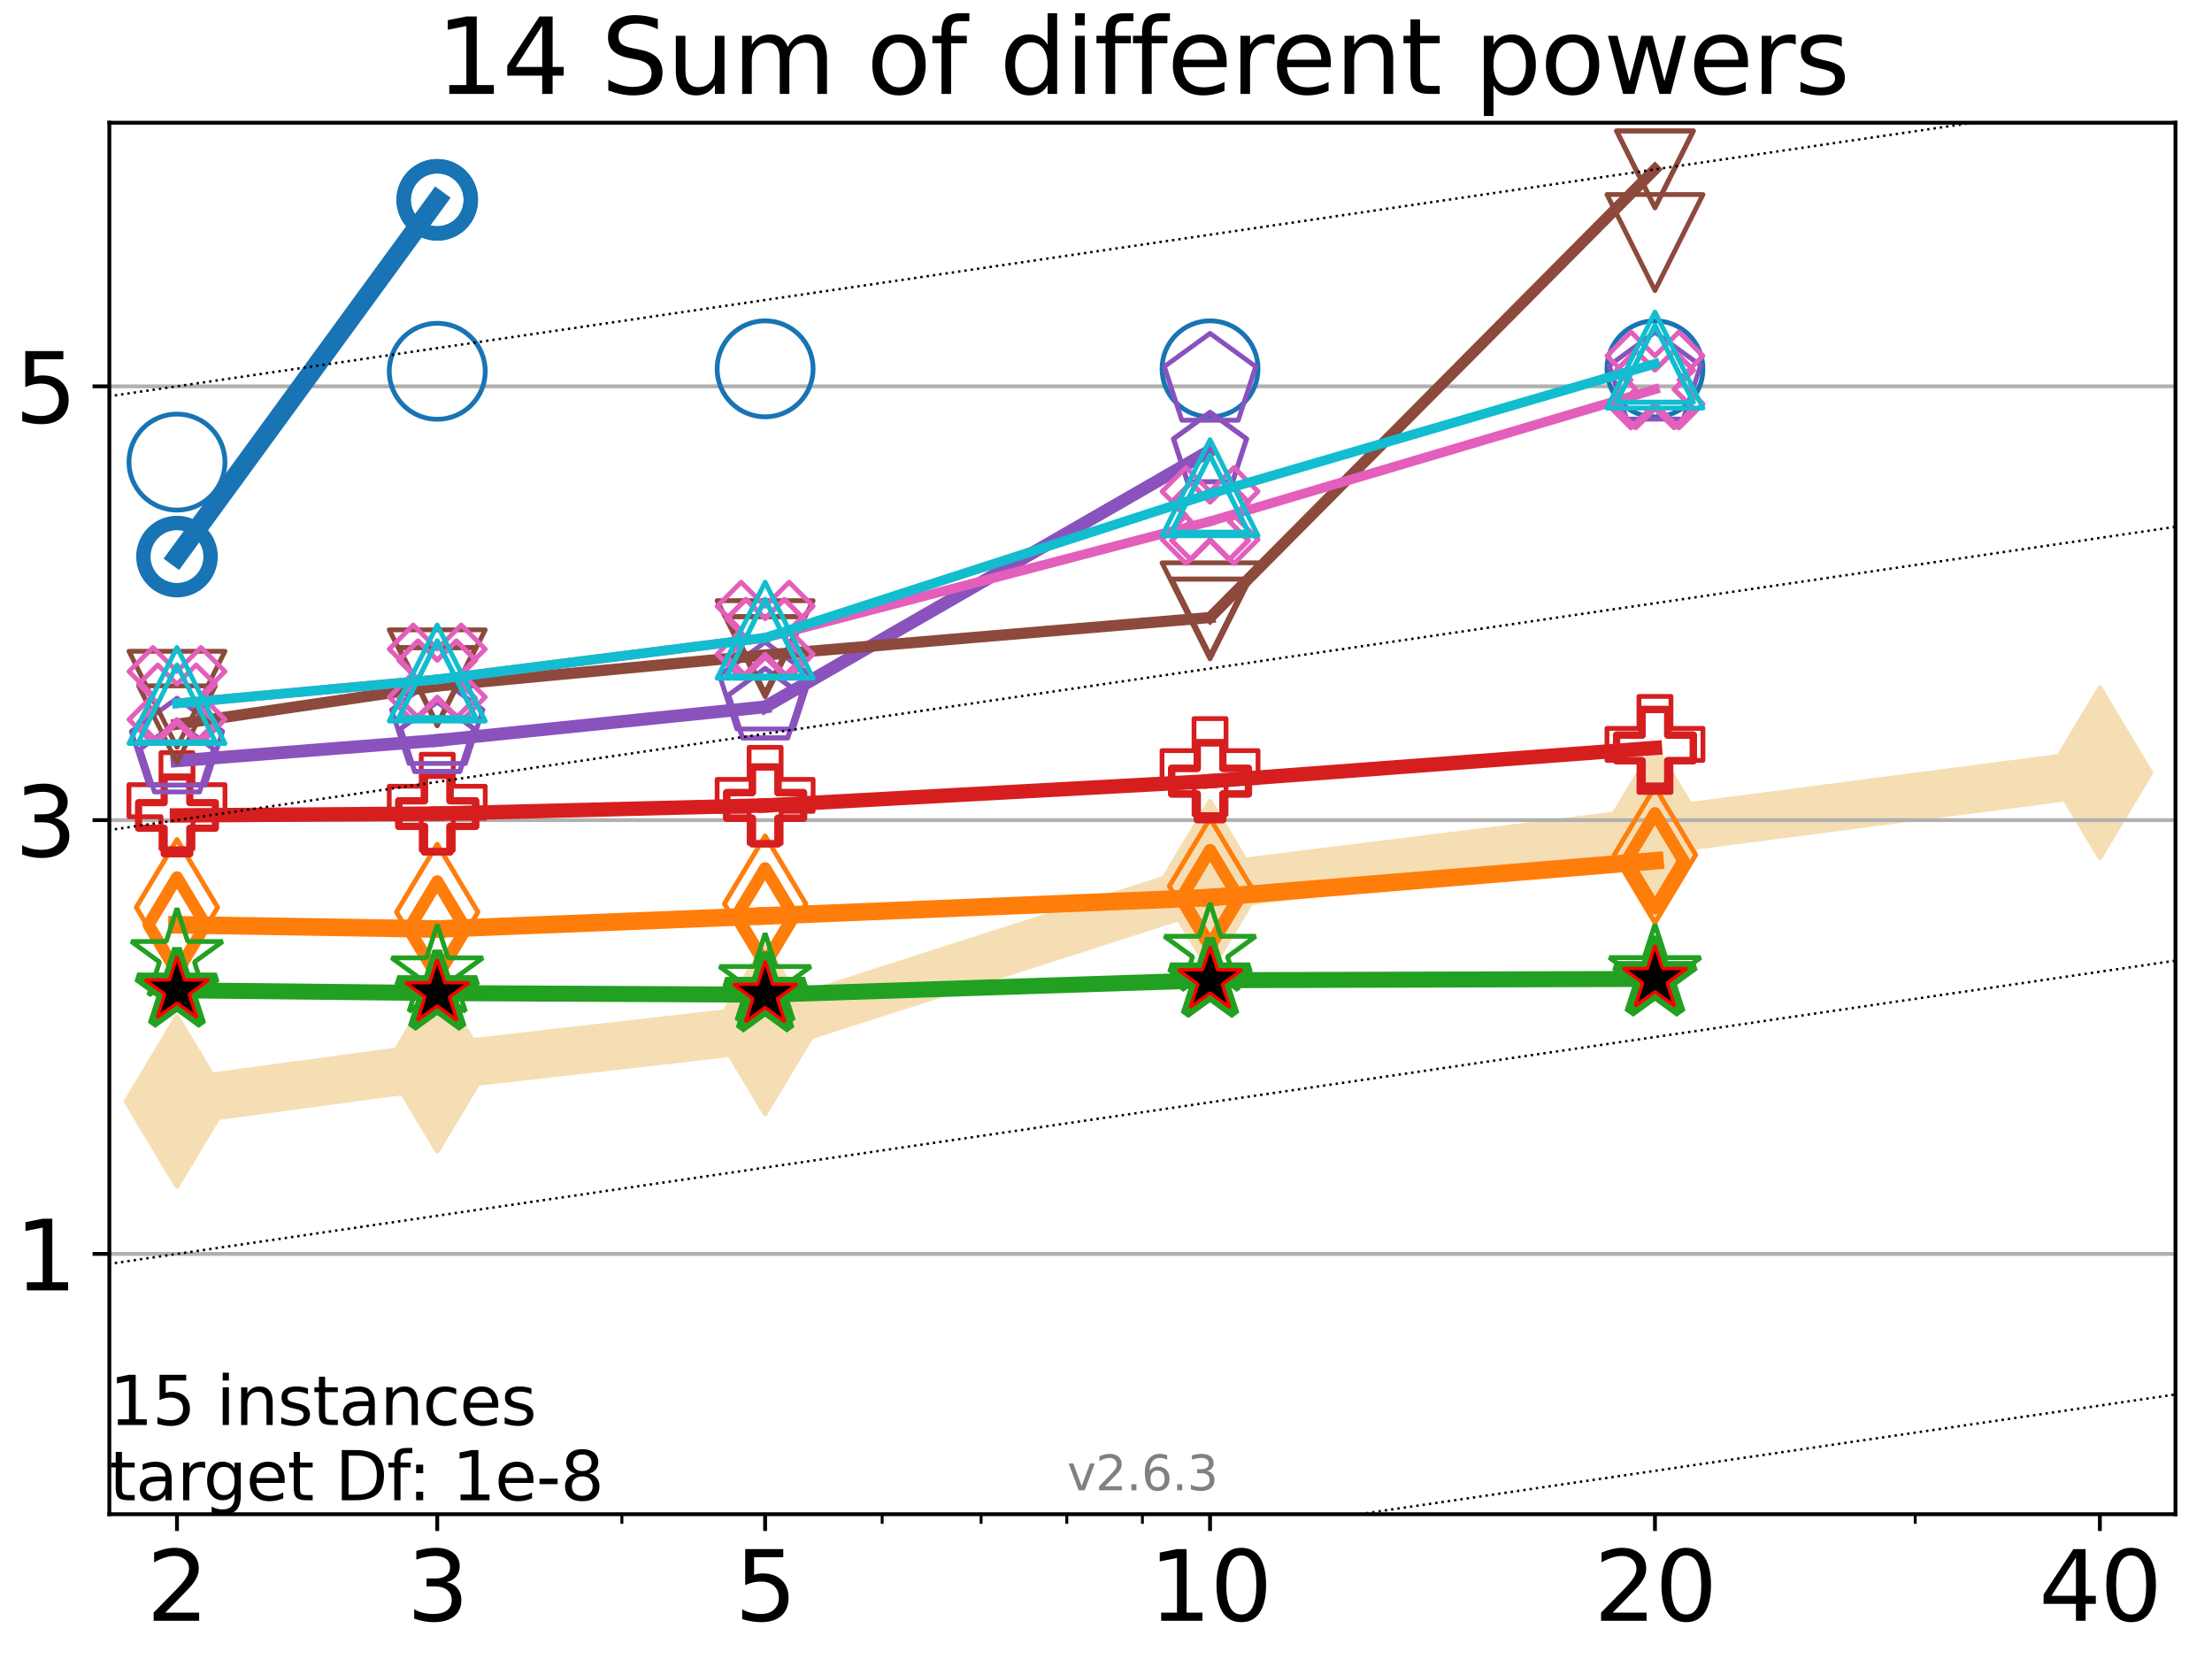 <?xml version="1.0" encoding="utf-8" standalone="no"?>
<!DOCTYPE svg PUBLIC "-//W3C//DTD SVG 1.1//EN"
  "http://www.w3.org/Graphics/SVG/1.1/DTD/svg11.dtd">
<svg xmlns:xlink="http://www.w3.org/1999/xlink" width="460.8pt" height="345.6pt" viewBox="0 0 460.8 345.6" xmlns="http://www.w3.org/2000/svg" version="1.1">
 <defs>
  <style type="text/css">*{stroke-linejoin: round; stroke-linecap: butt}</style>
 </defs>
 <g id="figure_1">
  <g id="patch_1">
   <path d="M 0 345.6 
L 460.8 345.6 
L 460.8 0 
L 0 0 
z
" style="fill: #ffffff"/>
  </g>
  <g id="axes_1">
   <g id="patch_2">
    <path d="M 22.78 315.44 
L 453.192 315.44 
L 453.192 25.56 
L 22.78 25.56 
z
" style="fill: #ffffff"/>
   </g>
   <g id="line2d_1">
    <path d="M 36.868 229.439 
L 91.085 222.118 
L 159.39 214.341 
L 252.074 184.583 
L 344.758 173.056 
L 437.443 160.981 
" clip-path="url(#paa70f28b47)" style="fill: none; stroke: #f5deb3; stroke-width: 10; stroke-linecap: square"/>
    <defs>
     <path id="mf6971212cd" d="M -0 17.678 
L 10.607 0 
L 0 -17.678 
L -10.607 -0 
z
" style="stroke: #f5deb3; stroke-linejoin: miter"/>
    </defs>
    <g clip-path="url(#paa70f28b47)">
     <use xlink:href="#mf6971212cd" x="36.868" y="229.439" style="fill: #f5deb3; stroke: #f5deb3; stroke-linejoin: miter"/>
     <use xlink:href="#mf6971212cd" x="91.085" y="222.118" style="fill: #f5deb3; stroke: #f5deb3; stroke-linejoin: miter"/>
     <use xlink:href="#mf6971212cd" x="159.39" y="214.341" style="fill: #f5deb3; stroke: #f5deb3; stroke-linejoin: miter"/>
     <use xlink:href="#mf6971212cd" x="252.074" y="184.583" style="fill: #f5deb3; stroke: #f5deb3; stroke-linejoin: miter"/>
     <use xlink:href="#mf6971212cd" x="344.758" y="173.056" style="fill: #f5deb3; stroke: #f5deb3; stroke-linejoin: miter"/>
     <use xlink:href="#mf6971212cd" x="437.443" y="160.981" style="fill: #f5deb3; stroke: #f5deb3; stroke-linejoin: miter"/>
    </g>
   </g>
   <g id="matplotlib.axis_1">
    <g id="xtick_1">
     <g id="line2d_2">
      <defs>
       <path id="mcc26cee945" d="M 0 0 
L 0 3.5 
" style="stroke: #000000; stroke-width: 0.8"/>
      </defs>
      <g>
       <use xlink:href="#mcc26cee945" x="36.868" y="315.44" style="stroke: #000000; stroke-width: 0.8"/>
      </g>
     </g>
     <g id="text_1">
      <!-- 2 -->
      <g transform="translate(30.506 337.637)scale(0.2 -0.2)">
       <defs>
        <path id="DejaVuSans-32" d="M 1228 531 
L 3431 531 
L 3431 0 
L 469 0 
L 469 531 
Q 828 903 1448 1529 
Q 2069 2156 2228 2338 
Q 2531 2678 2651 2914 
Q 2772 3150 2772 3378 
Q 2772 3750 2511 3984 
Q 2250 4219 1831 4219 
Q 1534 4219 1204 4116 
Q 875 4013 500 3803 
L 500 4441 
Q 881 4594 1212 4672 
Q 1544 4750 1819 4750 
Q 2544 4750 2975 4387 
Q 3406 4025 3406 3419 
Q 3406 3131 3298 2873 
Q 3191 2616 2906 2266 
Q 2828 2175 2409 1742 
Q 1991 1309 1228 531 
z
" transform="scale(0.016)"/>
       </defs>
       <use xlink:href="#DejaVuSans-32"/>
      </g>
     </g>
    </g>
    <g id="xtick_2">
     <g id="line2d_3">
      <g>
       <use xlink:href="#mcc26cee945" x="91.085" y="315.44" style="stroke: #000000; stroke-width: 0.8"/>
      </g>
     </g>
     <g id="text_2">
      <!-- 3 -->
      <g transform="translate(84.723 337.637)scale(0.2 -0.2)">
       <defs>
        <path id="DejaVuSans-33" d="M 2597 2516 
Q 3050 2419 3304 2112 
Q 3559 1806 3559 1356 
Q 3559 666 3084 287 
Q 2609 -91 1734 -91 
Q 1441 -91 1130 -33 
Q 819 25 488 141 
L 488 750 
Q 750 597 1062 519 
Q 1375 441 1716 441 
Q 2309 441 2620 675 
Q 2931 909 2931 1356 
Q 2931 1769 2642 2001 
Q 2353 2234 1838 2234 
L 1294 2234 
L 1294 2753 
L 1863 2753 
Q 2328 2753 2575 2939 
Q 2822 3125 2822 3475 
Q 2822 3834 2567 4026 
Q 2313 4219 1838 4219 
Q 1578 4219 1281 4162 
Q 984 4106 628 3988 
L 628 4550 
Q 988 4650 1302 4700 
Q 1616 4750 1894 4750 
Q 2613 4750 3031 4423 
Q 3450 4097 3450 3541 
Q 3450 3153 3228 2886 
Q 3006 2619 2597 2516 
z
" transform="scale(0.016)"/>
       </defs>
       <use xlink:href="#DejaVuSans-33"/>
      </g>
     </g>
    </g>
    <g id="xtick_3">
     <g id="line2d_4">
      <g>
       <use xlink:href="#mcc26cee945" x="159.39" y="315.44" style="stroke: #000000; stroke-width: 0.8"/>
      </g>
     </g>
     <g id="text_3">
      <!-- 5 -->
      <g transform="translate(153.028 337.637)scale(0.2 -0.2)">
       <defs>
        <path id="DejaVuSans-35" d="M 691 4666 
L 3169 4666 
L 3169 4134 
L 1269 4134 
L 1269 2991 
Q 1406 3038 1543 3061 
Q 1681 3084 1819 3084 
Q 2600 3084 3056 2656 
Q 3513 2228 3513 1497 
Q 3513 744 3044 326 
Q 2575 -91 1722 -91 
Q 1428 -91 1123 -41 
Q 819 9 494 109 
L 494 744 
Q 775 591 1075 516 
Q 1375 441 1709 441 
Q 2250 441 2565 725 
Q 2881 1009 2881 1497 
Q 2881 1984 2565 2268 
Q 2250 2553 1709 2553 
Q 1456 2553 1204 2497 
Q 953 2441 691 2322 
L 691 4666 
z
" transform="scale(0.016)"/>
       </defs>
       <use xlink:href="#DejaVuSans-35"/>
      </g>
     </g>
    </g>
    <g id="xtick_4">
     <g id="line2d_5">
      <g>
       <use xlink:href="#mcc26cee945" x="252.074" y="315.44" style="stroke: #000000; stroke-width: 0.8"/>
      </g>
     </g>
     <g id="text_4">
      <!-- 10 -->
      <g transform="translate(239.349 337.637)scale(0.2 -0.2)">
       <defs>
        <path id="DejaVuSans-31" d="M 794 531 
L 1825 531 
L 1825 4091 
L 703 3866 
L 703 4441 
L 1819 4666 
L 2450 4666 
L 2450 531 
L 3481 531 
L 3481 0 
L 794 0 
L 794 531 
z
" transform="scale(0.016)"/>
        <path id="DejaVuSans-30" d="M 2034 4250 
Q 1547 4250 1301 3770 
Q 1056 3291 1056 2328 
Q 1056 1369 1301 889 
Q 1547 409 2034 409 
Q 2525 409 2770 889 
Q 3016 1369 3016 2328 
Q 3016 3291 2770 3770 
Q 2525 4250 2034 4250 
z
M 2034 4750 
Q 2819 4750 3233 4129 
Q 3647 3509 3647 2328 
Q 3647 1150 3233 529 
Q 2819 -91 2034 -91 
Q 1250 -91 836 529 
Q 422 1150 422 2328 
Q 422 3509 836 4129 
Q 1250 4750 2034 4750 
z
" transform="scale(0.016)"/>
       </defs>
       <use xlink:href="#DejaVuSans-31"/>
       <use xlink:href="#DejaVuSans-30" x="63.623"/>
      </g>
     </g>
    </g>
    <g id="xtick_5">
     <g id="line2d_6">
      <g>
       <use xlink:href="#mcc26cee945" x="344.758" y="315.44" style="stroke: #000000; stroke-width: 0.8"/>
      </g>
     </g>
     <g id="text_5">
      <!-- 20 -->
      <g transform="translate(332.033 337.637)scale(0.2 -0.2)">
       <use xlink:href="#DejaVuSans-32"/>
       <use xlink:href="#DejaVuSans-30" x="63.623"/>
      </g>
     </g>
    </g>
    <g id="xtick_6">
     <g id="line2d_7">
      <g>
       <use xlink:href="#mcc26cee945" x="437.443" y="315.44" style="stroke: #000000; stroke-width: 0.8"/>
      </g>
     </g>
     <g id="text_6">
      <!-- 40 -->
      <g transform="translate(424.718 337.637)scale(0.2 -0.2)">
       <defs>
        <path id="DejaVuSans-34" d="M 2419 4116 
L 825 1625 
L 2419 1625 
L 2419 4116 
z
M 2253 4666 
L 3047 4666 
L 3047 1625 
L 3713 1625 
L 3713 1100 
L 3047 1100 
L 3047 0 
L 2419 0 
L 2419 1100 
L 313 1100 
L 313 1709 
L 2253 4666 
z
" transform="scale(0.016)"/>
       </defs>
       <use xlink:href="#DejaVuSans-34"/>
       <use xlink:href="#DejaVuSans-30" x="63.623"/>
      </g>
     </g>
    </g>
    <g id="xtick_7">
     <g id="line2d_8">
      <defs>
       <path id="m68e0769194" d="M 0 0 
L 0 2 
" style="stroke: #000000; stroke-width: 0.6"/>
      </defs>
      <g>
       <use xlink:href="#m68e0769194" x="129.552" y="315.44" style="stroke: #000000; stroke-width: 0.6"/>
      </g>
     </g>
    </g>
    <g id="xtick_8">
     <g id="line2d_9">
      <g>
       <use xlink:href="#m68e0769194" x="183.769" y="315.44" style="stroke: #000000; stroke-width: 0.6"/>
      </g>
     </g>
    </g>
    <g id="xtick_9">
     <g id="line2d_10">
      <g>
       <use xlink:href="#m68e0769194" x="204.381" y="315.44" style="stroke: #000000; stroke-width: 0.6"/>
      </g>
     </g>
    </g>
    <g id="xtick_10">
     <g id="line2d_11">
      <g>
       <use xlink:href="#m68e0769194" x="222.237" y="315.44" style="stroke: #000000; stroke-width: 0.6"/>
      </g>
     </g>
    </g>
    <g id="xtick_11">
     <g id="line2d_12">
      <g>
       <use xlink:href="#m68e0769194" x="237.986" y="315.44" style="stroke: #000000; stroke-width: 0.6"/>
      </g>
     </g>
    </g>
    <g id="xtick_12">
     <g id="line2d_13">
      <g>
       <use xlink:href="#m68e0769194" x="398.975" y="315.44" style="stroke: #000000; stroke-width: 0.6"/>
      </g>
     </g>
    </g>
   </g>
   <g id="matplotlib.axis_2">
    <g id="ytick_1">
     <g id="line2d_14">
      <path d="M 22.78 261.217 
L 453.192 261.217 
" clip-path="url(#paa70f28b47)" style="fill: none; stroke: #b0b0b0; stroke-width: 0.8; stroke-linecap: square"/>
     </g>
     <g id="line2d_15">
      <defs>
       <path id="m92e5ae1c29" d="M 0 0 
L -3.5 0 
" style="stroke: #000000; stroke-width: 0.8"/>
      </defs>
      <g>
       <use xlink:href="#m92e5ae1c29" x="22.78" y="261.217" style="stroke: #000000; stroke-width: 0.8"/>
      </g>
     </g>
     <g id="text_7">
      <!-- 1 -->
      <g transform="translate(3.055 268.816)scale(0.2 -0.2)">
       <use xlink:href="#DejaVuSans-31"/>
      </g>
     </g>
    </g>
    <g id="ytick_2">
     <g id="line2d_16">
      <path d="M 22.78 170.847 
L 453.192 170.847 
" clip-path="url(#paa70f28b47)" style="fill: none; stroke: #b0b0b0; stroke-width: 0.8; stroke-linecap: square"/>
     </g>
     <g id="line2d_17">
      <g>
       <use xlink:href="#m92e5ae1c29" x="22.78" y="170.847" style="stroke: #000000; stroke-width: 0.8"/>
      </g>
     </g>
     <g id="text_8">
      <!-- 3 -->
      <g transform="translate(3.055 178.445)scale(0.2 -0.2)">
       <use xlink:href="#DejaVuSans-33"/>
      </g>
     </g>
    </g>
    <g id="ytick_3">
     <g id="line2d_18">
      <path d="M 22.78 80.476 
L 453.192 80.476 
" clip-path="url(#paa70f28b47)" style="fill: none; stroke: #b0b0b0; stroke-width: 0.8; stroke-linecap: square"/>
     </g>
     <g id="line2d_19">
      <g>
       <use xlink:href="#m92e5ae1c29" x="22.78" y="80.476" style="stroke: #000000; stroke-width: 0.8"/>
      </g>
     </g>
     <g id="text_9">
      <!-- 5 -->
      <g transform="translate(3.055 88.074)scale(0.2 -0.2)">
       <use xlink:href="#DejaVuSans-35"/>
      </g>
     </g>
    </g>
   </g>
   <g id="line2d_20">
    <path d="M 36.868 115.948 
L 91.085 41.632 
" clip-path="url(#paa70f28b47)" style="fill: none; stroke: #1874b4; stroke-width: 4; stroke-linecap: square"/>
    <defs>
     <path id="m88ce93c018" d="M 0 7 
C 1.856 7 3.637 6.262 4.95 4.95 
C 6.262 3.637 7 1.856 7 0 
C 7 -1.856 6.262 -3.637 4.95 -4.95 
C 3.637 -6.262 1.856 -7 0 -7 
C -1.856 -7 -3.637 -6.262 -4.95 -4.95 
C -6.262 -3.637 -7 -1.856 -7 0 
C -7 1.856 -6.262 3.637 -4.95 4.95 
C -3.637 6.262 -1.856 7 0 7 
z
" style="stroke: #1874b4; stroke-width: 3"/>
    </defs>
    <g clip-path="url(#paa70f28b47)">
     <use xlink:href="#m88ce93c018" x="36.868" y="115.948" style="fill-opacity: 0; stroke: #1874b4; stroke-width: 3"/>
     <use xlink:href="#m88ce93c018" x="91.085" y="41.632" style="fill-opacity: 0; stroke: #1874b4; stroke-width: 3"/>
    </g>
   </g>
   <g id="line2d_21">
    <path d="M 91.085 41.632 
" clip-path="url(#paa70f28b47)" style="fill: none; stroke: #1874b4; stroke-width: 4; stroke-linecap: square"/>
    <g clip-path="url(#paa70f28b47)">
     <use xlink:href="#m88ce93c018" x="91.085" y="41.632" style="fill-opacity: 0; stroke: #1874b4; stroke-width: 3"/>
    </g>
   </g>
   <g id="line2d_22"/>
   <g id="line2d_23">
    <defs>
     <path id="mf7e2d9131b" d="M 0 10 
C 2.652 10 5.196 8.946 7.071 7.071 
C 8.946 5.196 10 2.652 10 0 
C 10 -2.652 8.946 -5.196 7.071 -7.071 
C 5.196 -8.946 2.652 -10 0 -10 
C -2.652 -10 -5.196 -8.946 -7.071 -7.071 
C -8.946 -5.196 -10 -2.652 -10 0 
C -10 2.652 -8.946 5.196 -7.071 7.071 
C -5.196 8.946 -2.652 10 0 10 
z
" style="stroke: #1874b4"/>
    </defs>
    <g clip-path="url(#paa70f28b47)">
     <use xlink:href="#mf7e2d9131b" x="36.868" y="96.26" style="fill-opacity: 0; stroke: #1874b4"/>
     <use xlink:href="#mf7e2d9131b" x="91.085" y="77.344" style="fill-opacity: 0; stroke: #1874b4"/>
     <use xlink:href="#mf7e2d9131b" x="159.39" y="76.833" style="fill-opacity: 0; stroke: #1874b4"/>
     <use xlink:href="#mf7e2d9131b" x="252.074" y="76.833" style="fill-opacity: 0; stroke: #1874b4"/>
     <use xlink:href="#mf7e2d9131b" x="344.758" y="76.833" style="fill-opacity: 0; stroke: #1874b4"/>
    </g>
   </g>
   <g id="line2d_24">
    <path d="M 36.868 192.652 
L 91.085 193.53 
" clip-path="url(#paa70f28b47)" style="fill: none; stroke: #ff7d0b; stroke-width: 3.667; stroke-linecap: square"/>
    <defs>
     <path id="me317a28ca3" d="M -0 9.899 
L 5.94 0 
L 0 -9.899 
L -5.94 -0 
z
" style="stroke: #ff7d0b; stroke-width: 2.5; stroke-linejoin: miter"/>
    </defs>
    <g clip-path="url(#paa70f28b47)">
     <use xlink:href="#me317a28ca3" x="36.868" y="192.652" style="fill-opacity: 0; stroke: #ff7d0b; stroke-width: 2.5; stroke-linejoin: miter"/>
     <use xlink:href="#me317a28ca3" x="91.085" y="193.53" style="fill-opacity: 0; stroke: #ff7d0b; stroke-width: 2.5; stroke-linejoin: miter"/>
    </g>
   </g>
   <g id="line2d_25">
    <path d="M 91.085 193.53 
L 159.39 190.795 
" clip-path="url(#paa70f28b47)" style="fill: none; stroke: #ff7d0b; stroke-width: 3.667; stroke-linecap: square"/>
    <g clip-path="url(#paa70f28b47)">
     <use xlink:href="#me317a28ca3" x="91.085" y="193.53" style="fill-opacity: 0; stroke: #ff7d0b; stroke-width: 2.5; stroke-linejoin: miter"/>
     <use xlink:href="#me317a28ca3" x="159.39" y="190.795" style="fill-opacity: 0; stroke: #ff7d0b; stroke-width: 2.5; stroke-linejoin: miter"/>
    </g>
   </g>
   <g id="line2d_26">
    <path d="M 159.39 190.795 
L 252.074 186.975 
" clip-path="url(#paa70f28b47)" style="fill: none; stroke: #ff7d0b; stroke-width: 3.667; stroke-linecap: square"/>
    <g clip-path="url(#paa70f28b47)">
     <use xlink:href="#me317a28ca3" x="159.39" y="190.795" style="fill-opacity: 0; stroke: #ff7d0b; stroke-width: 2.5; stroke-linejoin: miter"/>
     <use xlink:href="#me317a28ca3" x="252.074" y="186.975" style="fill-opacity: 0; stroke: #ff7d0b; stroke-width: 2.5; stroke-linejoin: miter"/>
    </g>
   </g>
   <g id="line2d_27">
    <path d="M 252.074 186.975 
L 344.758 179.321 
" clip-path="url(#paa70f28b47)" style="fill: none; stroke: #ff7d0b; stroke-width: 3.667; stroke-linecap: square"/>
    <g clip-path="url(#paa70f28b47)">
     <use xlink:href="#me317a28ca3" x="252.074" y="186.975" style="fill-opacity: 0; stroke: #ff7d0b; stroke-width: 2.5; stroke-linejoin: miter"/>
     <use xlink:href="#me317a28ca3" x="344.758" y="179.321" style="fill-opacity: 0; stroke: #ff7d0b; stroke-width: 2.5; stroke-linejoin: miter"/>
    </g>
   </g>
   <g id="line2d_28">
    <path d="M 344.758 179.321 
" clip-path="url(#paa70f28b47)" style="fill: none; stroke: #ff7d0b; stroke-width: 3.667; stroke-linecap: square"/>
    <g clip-path="url(#paa70f28b47)">
     <use xlink:href="#me317a28ca3" x="344.758" y="179.321" style="fill-opacity: 0; stroke: #ff7d0b; stroke-width: 2.5; stroke-linejoin: miter"/>
    </g>
   </g>
   <g id="line2d_29"/>
   <g id="line2d_30">
    <defs>
     <path id="mf0f172d15a" d="M -0 14.142 
L 8.485 0 
L -0 -14.142 
L -8.485 -0 
z
" style="stroke: #ff7d0b; stroke-linejoin: miter"/>
    </defs>
    <g clip-path="url(#paa70f28b47)">
     <use xlink:href="#mf0f172d15a" x="36.868" y="189.025" style="fill-opacity: 0; stroke: #ff7d0b; stroke-linejoin: miter"/>
     <use xlink:href="#mf0f172d15a" x="91.085" y="190.007" style="fill-opacity: 0; stroke: #ff7d0b; stroke-linejoin: miter"/>
     <use xlink:href="#mf0f172d15a" x="159.39" y="188.276" style="fill-opacity: 0; stroke: #ff7d0b; stroke-linejoin: miter"/>
     <use xlink:href="#mf0f172d15a" x="252.074" y="184.626" style="fill-opacity: 0; stroke: #ff7d0b; stroke-linejoin: miter"/>
     <use xlink:href="#mf0f172d15a" x="344.758" y="178.087" style="fill-opacity: 0; stroke: #ff7d0b; stroke-linejoin: miter"/>
    </g>
   </g>
   <g id="line2d_31">
    <path d="M 36.868 206.292 
L 91.085 206.872 
" clip-path="url(#paa70f28b47)" style="fill: none; stroke: #22a022; stroke-width: 3.333; stroke-linecap: square"/>
    <defs>
     <path id="m3fe1cd5d6c" d="M 0 -8.7 
L -1.953 -2.688 
L -8.274 -2.688 
L -3.16 1.027 
L -5.114 7.038 
L -0 3.323 
L 5.114 7.038 
L 3.16 1.027 
L 8.274 -2.688 
L 1.953 -2.688 
z
" style="stroke: #22a022; stroke-width: 2; stroke-linejoin: bevel"/>
    </defs>
    <g clip-path="url(#paa70f28b47)">
     <use xlink:href="#m3fe1cd5d6c" x="36.868" y="206.292" style="fill-opacity: 0; stroke: #22a022; stroke-width: 2; stroke-linejoin: bevel"/>
     <use xlink:href="#m3fe1cd5d6c" x="91.085" y="206.872" style="fill-opacity: 0; stroke: #22a022; stroke-width: 2; stroke-linejoin: bevel"/>
    </g>
   </g>
   <g id="line2d_32">
    <path d="M 91.085 206.872 
L 159.39 207.217 
" clip-path="url(#paa70f28b47)" style="fill: none; stroke: #22a022; stroke-width: 3.333; stroke-linecap: square"/>
    <g clip-path="url(#paa70f28b47)">
     <use xlink:href="#m3fe1cd5d6c" x="91.085" y="206.872" style="fill-opacity: 0; stroke: #22a022; stroke-width: 2; stroke-linejoin: bevel"/>
     <use xlink:href="#m3fe1cd5d6c" x="159.39" y="207.217" style="fill-opacity: 0; stroke: #22a022; stroke-width: 2; stroke-linejoin: bevel"/>
    </g>
   </g>
   <g id="line2d_33">
    <path d="M 159.39 207.217 
L 252.074 204.2 
" clip-path="url(#paa70f28b47)" style="fill: none; stroke: #22a022; stroke-width: 3.333; stroke-linecap: square"/>
    <g clip-path="url(#paa70f28b47)">
     <use xlink:href="#m3fe1cd5d6c" x="159.39" y="207.217" style="fill-opacity: 0; stroke: #22a022; stroke-width: 2; stroke-linejoin: bevel"/>
     <use xlink:href="#m3fe1cd5d6c" x="252.074" y="204.2" style="fill-opacity: 0; stroke: #22a022; stroke-width: 2; stroke-linejoin: bevel"/>
    </g>
   </g>
   <g id="line2d_34">
    <path d="M 252.074 204.2 
L 344.758 203.929 
" clip-path="url(#paa70f28b47)" style="fill: none; stroke: #22a022; stroke-width: 3.333; stroke-linecap: square"/>
    <g clip-path="url(#paa70f28b47)">
     <use xlink:href="#m3fe1cd5d6c" x="252.074" y="204.2" style="fill-opacity: 0; stroke: #22a022; stroke-width: 2; stroke-linejoin: bevel"/>
     <use xlink:href="#m3fe1cd5d6c" x="344.758" y="203.929" style="fill-opacity: 0; stroke: #22a022; stroke-width: 2; stroke-linejoin: bevel"/>
    </g>
   </g>
   <g id="line2d_35">
    <path d="M 344.758 203.929 
" clip-path="url(#paa70f28b47)" style="fill: none; stroke: #22a022; stroke-width: 3.333; stroke-linecap: square"/>
    <g clip-path="url(#paa70f28b47)">
     <use xlink:href="#m3fe1cd5d6c" x="344.758" y="203.929" style="fill-opacity: 0; stroke: #22a022; stroke-width: 2; stroke-linejoin: bevel"/>
    </g>
   </g>
   <g id="line2d_36"/>
   <g id="line2d_37">
    <defs>
     <path id="me1a9d02783" d="M 0 -10 
L -2.245 -3.09 
L -9.511 -3.09 
L -3.633 1.18 
L -5.878 8.09 
L -0 3.82 
L 5.878 8.09 
L 3.633 1.18 
L 9.511 -3.09 
L 2.245 -3.09 
z
" style="stroke: #22a022; stroke-linejoin: bevel"/>
    </defs>
    <g clip-path="url(#paa70f28b47)">
     <use xlink:href="#me1a9d02783" x="36.868" y="199.223" style="fill-opacity: 0; stroke: #22a022; stroke-linejoin: bevel"/>
     <use xlink:href="#me1a9d02783" x="91.085" y="202.627" style="fill-opacity: 0; stroke: #22a022; stroke-linejoin: bevel"/>
     <use xlink:href="#me1a9d02783" x="159.39" y="204.432" style="fill-opacity: 0; stroke: #22a022; stroke-linejoin: bevel"/>
     <use xlink:href="#me1a9d02783" x="252.074" y="198.137" style="fill-opacity: 0; stroke: #22a022; stroke-linejoin: bevel"/>
     <use xlink:href="#me1a9d02783" x="344.758" y="202.573" style="fill-opacity: 0; stroke: #22a022; stroke-linejoin: bevel"/>
    </g>
   </g>
   <g id="line2d_38">
    <path d="M 36.868 169.866 
L 91.085 169.484 
" clip-path="url(#paa70f28b47)" style="fill: none; stroke: #d61e1f; stroke-width: 3; stroke-linecap: square"/>
    <defs>
     <path id="mf63a31585e" d="M -2.667 8 
L 2.667 8 
L 2.667 2.667 
L 8 2.667 
L 8 -2.667 
L 2.667 -2.667 
L 2.667 -8 
L -2.667 -8 
L -2.667 -2.667 
L -8 -2.667 
L -8 2.667 
L -2.667 2.667 
z
" style="stroke: #d61e1f; stroke-width: 1.5; stroke-linejoin: miter"/>
    </defs>
    <g clip-path="url(#paa70f28b47)">
     <use xlink:href="#mf63a31585e" x="36.868" y="169.866" style="fill-opacity: 0; stroke: #d61e1f; stroke-width: 1.5; stroke-linejoin: miter"/>
     <use xlink:href="#mf63a31585e" x="91.085" y="169.484" style="fill-opacity: 0; stroke: #d61e1f; stroke-width: 1.5; stroke-linejoin: miter"/>
    </g>
   </g>
   <g id="line2d_39">
    <path d="M 91.085 169.484 
L 159.39 167.785 
" clip-path="url(#paa70f28b47)" style="fill: none; stroke: #d61e1f; stroke-width: 3; stroke-linecap: square"/>
    <g clip-path="url(#paa70f28b47)">
     <use xlink:href="#mf63a31585e" x="91.085" y="169.484" style="fill-opacity: 0; stroke: #d61e1f; stroke-width: 1.5; stroke-linejoin: miter"/>
     <use xlink:href="#mf63a31585e" x="159.39" y="167.785" style="fill-opacity: 0; stroke: #d61e1f; stroke-width: 1.5; stroke-linejoin: miter"/>
    </g>
   </g>
   <g id="line2d_40">
    <path d="M 159.39 167.785 
L 252.074 162.731 
" clip-path="url(#paa70f28b47)" style="fill: none; stroke: #d61e1f; stroke-width: 3; stroke-linecap: square"/>
    <g clip-path="url(#paa70f28b47)">
     <use xlink:href="#mf63a31585e" x="159.39" y="167.785" style="fill-opacity: 0; stroke: #d61e1f; stroke-width: 1.5; stroke-linejoin: miter"/>
     <use xlink:href="#mf63a31585e" x="252.074" y="162.731" style="fill-opacity: 0; stroke: #d61e1f; stroke-width: 1.5; stroke-linejoin: miter"/>
    </g>
   </g>
   <g id="line2d_41">
    <path d="M 252.074 162.731 
L 344.758 155.805 
" clip-path="url(#paa70f28b47)" style="fill: none; stroke: #d61e1f; stroke-width: 3; stroke-linecap: square"/>
    <g clip-path="url(#paa70f28b47)">
     <use xlink:href="#mf63a31585e" x="252.074" y="162.731" style="fill-opacity: 0; stroke: #d61e1f; stroke-width: 1.5; stroke-linejoin: miter"/>
     <use xlink:href="#mf63a31585e" x="344.758" y="155.805" style="fill-opacity: 0; stroke: #d61e1f; stroke-width: 1.5; stroke-linejoin: miter"/>
    </g>
   </g>
   <g id="line2d_42">
    <path d="M 344.758 155.805 
" clip-path="url(#paa70f28b47)" style="fill: none; stroke: #d61e1f; stroke-width: 3; stroke-linecap: square"/>
    <g clip-path="url(#paa70f28b47)">
     <use xlink:href="#mf63a31585e" x="344.758" y="155.805" style="fill-opacity: 0; stroke: #d61e1f; stroke-width: 1.5; stroke-linejoin: miter"/>
    </g>
   </g>
   <g id="line2d_43"/>
   <g id="line2d_44">
    <defs>
     <path id="meec195f6a3" d="M -3.333 10 
L 3.333 10 
L 3.333 3.333 
L 10 3.333 
L 10 -3.333 
L 3.333 -3.333 
L 3.333 -10 
L -3.333 -10 
L -3.333 -3.333 
L -10 -3.333 
L -10 3.333 
L -3.333 3.333 
z
" style="stroke: #d61e1f; stroke-linejoin: miter"/>
    </defs>
    <g clip-path="url(#paa70f28b47)">
     <use xlink:href="#meec195f6a3" x="36.868" y="166.8" style="fill-opacity: 0; stroke: #d61e1f; stroke-linejoin: miter"/>
     <use xlink:href="#meec195f6a3" x="91.085" y="167.128" style="fill-opacity: 0; stroke: #d61e1f; stroke-linejoin: miter"/>
     <use xlink:href="#meec195f6a3" x="159.39" y="165.686" style="fill-opacity: 0; stroke: #d61e1f; stroke-linejoin: miter"/>
     <use xlink:href="#meec195f6a3" x="252.074" y="159.701" style="fill-opacity: 0; stroke: #d61e1f; stroke-linejoin: miter"/>
     <use xlink:href="#meec195f6a3" x="344.758" y="155.074" style="fill-opacity: 0; stroke: #d61e1f; stroke-linejoin: miter"/>
    </g>
   </g>
   <g id="line2d_45">
    <path d="M 36.868 158.498 
L 91.085 154.24 
" clip-path="url(#paa70f28b47)" style="fill: none; stroke: #8a52bd; stroke-width: 2.667; stroke-linecap: square"/>
    <defs>
     <path id="m4b38c7ae93" d="M 0 -8 
L -7.608 -2.472 
L -4.702 6.472 
L 4.702 6.472 
L 7.608 -2.472 
z
" style="stroke: #8a52bd; stroke-linejoin: miter"/>
    </defs>
    <g clip-path="url(#paa70f28b47)">
     <use xlink:href="#m4b38c7ae93" x="36.868" y="158.498" style="fill-opacity: 0; stroke: #8a52bd; stroke-linejoin: miter"/>
     <use xlink:href="#m4b38c7ae93" x="91.085" y="154.24" style="fill-opacity: 0; stroke: #8a52bd; stroke-linejoin: miter"/>
    </g>
   </g>
   <g id="line2d_46">
    <path d="M 91.085 154.24 
L 159.39 147.248 
" clip-path="url(#paa70f28b47)" style="fill: none; stroke: #8a52bd; stroke-width: 2.667; stroke-linecap: square"/>
    <g clip-path="url(#paa70f28b47)">
     <use xlink:href="#m4b38c7ae93" x="91.085" y="154.24" style="fill-opacity: 0; stroke: #8a52bd; stroke-linejoin: miter"/>
     <use xlink:href="#m4b38c7ae93" x="159.39" y="147.248" style="fill-opacity: 0; stroke: #8a52bd; stroke-linejoin: miter"/>
    </g>
   </g>
   <g id="line2d_47">
    <path d="M 159.39 147.248 
L 252.074 93.893 
" clip-path="url(#paa70f28b47)" style="fill: none; stroke: #8a52bd; stroke-width: 2.667; stroke-linecap: square"/>
    <g clip-path="url(#paa70f28b47)">
     <use xlink:href="#m4b38c7ae93" x="159.39" y="147.248" style="fill-opacity: 0; stroke: #8a52bd; stroke-linejoin: miter"/>
     <use xlink:href="#m4b38c7ae93" x="252.074" y="93.893" style="fill-opacity: 0; stroke: #8a52bd; stroke-linejoin: miter"/>
    </g>
   </g>
   <g id="line2d_48">
    <path d="M 252.074 93.893 
" clip-path="url(#paa70f28b47)" style="fill: none; stroke: #8a52bd; stroke-width: 2.667; stroke-linecap: square"/>
    <g clip-path="url(#paa70f28b47)">
     <use xlink:href="#m4b38c7ae93" x="252.074" y="93.893" style="fill-opacity: 0; stroke: #8a52bd; stroke-linejoin: miter"/>
    </g>
   </g>
   <g id="line2d_49"/>
   <g id="line2d_50">
    <defs>
     <path id="mf3d6e71986" d="M 0 -10 
L -9.511 -3.09 
L -5.878 8.09 
L 5.878 8.09 
L 9.511 -3.09 
z
" style="stroke: #8a52bd; stroke-linejoin: miter"/>
    </defs>
    <g clip-path="url(#paa70f28b47)">
     <use xlink:href="#mf3d6e71986" x="36.868" y="155.45" style="fill-opacity: 0; stroke: #8a52bd; stroke-linejoin: miter"/>
     <use xlink:href="#mf3d6e71986" x="91.085" y="150.948" style="fill-opacity: 0; stroke: #8a52bd; stroke-linejoin: miter"/>
     <use xlink:href="#mf3d6e71986" x="159.39" y="143.769" style="fill-opacity: 0; stroke: #8a52bd; stroke-linejoin: miter"/>
     <use xlink:href="#mf3d6e71986" x="252.074" y="79.451" style="fill-opacity: 0; stroke: #8a52bd; stroke-linejoin: miter"/>
     <use xlink:href="#mf3d6e71986" x="344.758" y="79.218" style="fill-opacity: 0; stroke: #8a52bd; stroke-linejoin: miter"/>
    </g>
   </g>
   <g id="line2d_51">
    <path d="M 36.868 150.872 
L 91.085 142.91 
" clip-path="url(#paa70f28b47)" style="fill: none; stroke: #8c493c; stroke-width: 2.333; stroke-linecap: square"/>
    <defs>
     <path id="m0eef2218b6" d="M -0 8 
L 8 -8 
L -8 -8 
z
" style="stroke: #8c493c; stroke-linejoin: miter"/>
    </defs>
    <g clip-path="url(#paa70f28b47)">
     <use xlink:href="#m0eef2218b6" x="36.868" y="150.872" style="fill-opacity: 0; stroke: #8c493c; stroke-linejoin: miter"/>
     <use xlink:href="#m0eef2218b6" x="91.085" y="142.91" style="fill-opacity: 0; stroke: #8c493c; stroke-linejoin: miter"/>
    </g>
   </g>
   <g id="line2d_52">
    <path d="M 91.085 142.91 
L 159.39 136.458 
" clip-path="url(#paa70f28b47)" style="fill: none; stroke: #8c493c; stroke-width: 2.333; stroke-linecap: square"/>
    <g clip-path="url(#paa70f28b47)">
     <use xlink:href="#m0eef2218b6" x="91.085" y="142.91" style="fill-opacity: 0; stroke: #8c493c; stroke-linejoin: miter"/>
     <use xlink:href="#m0eef2218b6" x="159.39" y="136.458" style="fill-opacity: 0; stroke: #8c493c; stroke-linejoin: miter"/>
    </g>
   </g>
   <g id="line2d_53">
    <path d="M 159.39 136.458 
L 252.074 128.638 
" clip-path="url(#paa70f28b47)" style="fill: none; stroke: #8c493c; stroke-width: 2.333; stroke-linecap: square"/>
    <g clip-path="url(#paa70f28b47)">
     <use xlink:href="#m0eef2218b6" x="159.39" y="136.458" style="fill-opacity: 0; stroke: #8c493c; stroke-linejoin: miter"/>
     <use xlink:href="#m0eef2218b6" x="252.074" y="128.638" style="fill-opacity: 0; stroke: #8c493c; stroke-linejoin: miter"/>
    </g>
   </g>
   <g id="line2d_54">
    <path d="M 252.074 128.638 
L 344.758 35.269 
" clip-path="url(#paa70f28b47)" style="fill: none; stroke: #8c493c; stroke-width: 2.333; stroke-linecap: square"/>
    <g clip-path="url(#paa70f28b47)">
     <use xlink:href="#m0eef2218b6" x="252.074" y="128.638" style="fill-opacity: 0; stroke: #8c493c; stroke-linejoin: miter"/>
     <use xlink:href="#m0eef2218b6" x="344.758" y="35.269" style="fill-opacity: 0; stroke: #8c493c; stroke-linejoin: miter"/>
    </g>
   </g>
   <g id="line2d_55">
    <path d="M 344.758 35.269 
" clip-path="url(#paa70f28b47)" style="fill: none; stroke: #8c493c; stroke-width: 2.333; stroke-linecap: square"/>
    <g clip-path="url(#paa70f28b47)">
     <use xlink:href="#m0eef2218b6" x="344.758" y="35.269" style="fill-opacity: 0; stroke: #8c493c; stroke-linejoin: miter"/>
    </g>
   </g>
   <g id="line2d_56"/>
   <g id="line2d_57">
    <defs>
     <path id="mf7a456cbd6" d="M -0 10 
L 10 -10 
L -10 -10 
z
" style="stroke: #8c493c; stroke-linejoin: miter"/>
    </defs>
    <g clip-path="url(#paa70f28b47)">
     <use xlink:href="#mf7a456cbd6" x="36.868" y="145.672" style="fill-opacity: 0; stroke: #8c493c; stroke-linejoin: miter"/>
     <use xlink:href="#mf7a456cbd6" x="91.085" y="141.201" style="fill-opacity: 0; stroke: #8c493c; stroke-linejoin: miter"/>
     <use xlink:href="#mf7a456cbd6" x="159.39" y="135.127" style="fill-opacity: 0; stroke: #8c493c; stroke-linejoin: miter"/>
     <use xlink:href="#mf7a456cbd6" x="252.074" y="127.247" style="fill-opacity: 0; stroke: #8c493c; stroke-linejoin: miter"/>
     <use xlink:href="#mf7a456cbd6" x="344.758" y="50.523" style="fill-opacity: 0; stroke: #8c493c; stroke-linejoin: miter"/>
    </g>
   </g>
   <g id="line2d_58">
    <path d="M 36.868 146.527 
L 91.085 141.52 
" clip-path="url(#paa70f28b47)" style="fill: none; stroke: #e35fbb; stroke-width: 2; stroke-linecap: square"/>
    <defs>
     <path id="m7b98aea0c4" d="M -4 8 
L 0 4 
L 4 8 
L 8 4 
L 4 0 
L 8 -4 
L 4 -8 
L 0 -4 
L -4 -8 
L -8 -4 
L -4 0 
L -8 4 
z
" style="stroke: #e35fbb; stroke-linejoin: miter"/>
    </defs>
    <g clip-path="url(#paa70f28b47)">
     <use xlink:href="#m7b98aea0c4" x="36.868" y="146.527" style="fill-opacity: 0; stroke: #e35fbb; stroke-linejoin: miter"/>
     <use xlink:href="#m7b98aea0c4" x="91.085" y="141.52" style="fill-opacity: 0; stroke: #e35fbb; stroke-linejoin: miter"/>
    </g>
   </g>
   <g id="line2d_59">
    <path d="M 91.085 141.52 
L 159.39 132.856 
" clip-path="url(#paa70f28b47)" style="fill: none; stroke: #e35fbb; stroke-width: 2; stroke-linecap: square"/>
    <g clip-path="url(#paa70f28b47)">
     <use xlink:href="#m7b98aea0c4" x="91.085" y="141.52" style="fill-opacity: 0; stroke: #e35fbb; stroke-linejoin: miter"/>
     <use xlink:href="#m7b98aea0c4" x="159.39" y="132.856" style="fill-opacity: 0; stroke: #e35fbb; stroke-linejoin: miter"/>
    </g>
   </g>
   <g id="line2d_60">
    <path d="M 159.39 132.856 
L 252.074 108.597 
" clip-path="url(#paa70f28b47)" style="fill: none; stroke: #e35fbb; stroke-width: 2; stroke-linecap: square"/>
    <g clip-path="url(#paa70f28b47)">
     <use xlink:href="#m7b98aea0c4" x="159.39" y="132.856" style="fill-opacity: 0; stroke: #e35fbb; stroke-linejoin: miter"/>
     <use xlink:href="#m7b98aea0c4" x="252.074" y="108.597" style="fill-opacity: 0; stroke: #e35fbb; stroke-linejoin: miter"/>
    </g>
   </g>
   <g id="line2d_61">
    <path d="M 252.074 108.597 
L 344.758 81.102 
" clip-path="url(#paa70f28b47)" style="fill: none; stroke: #e35fbb; stroke-width: 2; stroke-linecap: square"/>
    <g clip-path="url(#paa70f28b47)">
     <use xlink:href="#m7b98aea0c4" x="252.074" y="108.597" style="fill-opacity: 0; stroke: #e35fbb; stroke-linejoin: miter"/>
     <use xlink:href="#m7b98aea0c4" x="344.758" y="81.102" style="fill-opacity: 0; stroke: #e35fbb; stroke-linejoin: miter"/>
    </g>
   </g>
   <g id="line2d_62">
    <path d="M 344.758 81.102 
" clip-path="url(#paa70f28b47)" style="fill: none; stroke: #e35fbb; stroke-width: 2; stroke-linecap: square"/>
    <g clip-path="url(#paa70f28b47)">
     <use xlink:href="#m7b98aea0c4" x="344.758" y="81.102" style="fill-opacity: 0; stroke: #e35fbb; stroke-linejoin: miter"/>
    </g>
   </g>
   <g id="line2d_63"/>
   <g id="line2d_64">
    <defs>
     <path id="mc0bac03b64" d="M -5 10 
L 0 5 
L 5 10 
L 10 5 
L 5 0 
L 10 -5 
L 5 -10 
L 0 -5 
L -5 -10 
L -10 -5 
L -5 0 
L -10 5 
z
" style="stroke: #e35fbb; stroke-linejoin: miter"/>
    </defs>
    <g clip-path="url(#paa70f28b47)">
     <use xlink:href="#mc0bac03b64" x="36.868" y="144.883" style="fill-opacity: 0; stroke: #e35fbb; stroke-linejoin: miter"/>
     <use xlink:href="#mc0bac03b64" x="91.085" y="140.215" style="fill-opacity: 0; stroke: #e35fbb; stroke-linejoin: miter"/>
     <use xlink:href="#mc0bac03b64" x="159.39" y="131.287" style="fill-opacity: 0; stroke: #e35fbb; stroke-linejoin: miter"/>
     <use xlink:href="#mc0bac03b64" x="252.074" y="107.383" style="fill-opacity: 0; stroke: #e35fbb; stroke-linejoin: miter"/>
     <use xlink:href="#mc0bac03b64" x="344.758" y="79.14" style="fill-opacity: 0; stroke: #e35fbb; stroke-linejoin: miter"/>
    </g>
   </g>
   <g id="line2d_65">
    <path d="M 36.868 146.527 
L 91.085 141.52 
" clip-path="url(#paa70f28b47)" style="fill: none; stroke: #11bdcf; stroke-width: 2; stroke-linecap: square"/>
    <defs>
     <path id="md64af2280a" d="M 0 -8 
L -8 8 
L 8 8 
z
" style="stroke: #11bdcf; stroke-linejoin: miter"/>
    </defs>
    <g clip-path="url(#paa70f28b47)">
     <use xlink:href="#md64af2280a" x="36.868" y="146.527" style="fill-opacity: 0; stroke: #11bdcf; stroke-linejoin: miter"/>
     <use xlink:href="#md64af2280a" x="91.085" y="141.52" style="fill-opacity: 0; stroke: #11bdcf; stroke-linejoin: miter"/>
    </g>
   </g>
   <g id="line2d_66">
    <path d="M 91.085 141.52 
L 159.39 132.856 
" clip-path="url(#paa70f28b47)" style="fill: none; stroke: #11bdcf; stroke-width: 2; stroke-linecap: square"/>
    <g clip-path="url(#paa70f28b47)">
     <use xlink:href="#md64af2280a" x="91.085" y="141.52" style="fill-opacity: 0; stroke: #11bdcf; stroke-linejoin: miter"/>
     <use xlink:href="#md64af2280a" x="159.39" y="132.856" style="fill-opacity: 0; stroke: #11bdcf; stroke-linejoin: miter"/>
    </g>
   </g>
   <g id="line2d_67">
    <path d="M 159.39 132.856 
L 252.074 102.866 
" clip-path="url(#paa70f28b47)" style="fill: none; stroke: #11bdcf; stroke-width: 2; stroke-linecap: square"/>
    <g clip-path="url(#paa70f28b47)">
     <use xlink:href="#md64af2280a" x="159.39" y="132.856" style="fill-opacity: 0; stroke: #11bdcf; stroke-linejoin: miter"/>
     <use xlink:href="#md64af2280a" x="252.074" y="102.866" style="fill-opacity: 0; stroke: #11bdcf; stroke-linejoin: miter"/>
    </g>
   </g>
   <g id="line2d_68">
    <path d="M 252.074 102.866 
L 344.758 75.787 
" clip-path="url(#paa70f28b47)" style="fill: none; stroke: #11bdcf; stroke-width: 2; stroke-linecap: square"/>
    <g clip-path="url(#paa70f28b47)">
     <use xlink:href="#md64af2280a" x="252.074" y="102.866" style="fill-opacity: 0; stroke: #11bdcf; stroke-linejoin: miter"/>
     <use xlink:href="#md64af2280a" x="344.758" y="75.787" style="fill-opacity: 0; stroke: #11bdcf; stroke-linejoin: miter"/>
    </g>
   </g>
   <g id="line2d_69">
    <path d="M 344.758 75.787 
" clip-path="url(#paa70f28b47)" style="fill: none; stroke: #11bdcf; stroke-width: 2; stroke-linecap: square"/>
    <g clip-path="url(#paa70f28b47)">
     <use xlink:href="#md64af2280a" x="344.758" y="75.787" style="fill-opacity: 0; stroke: #11bdcf; stroke-linejoin: miter"/>
    </g>
   </g>
   <g id="line2d_70"/>
   <g id="line2d_71">
    <defs>
     <path id="m70c6409ef3" d="M 0 -10 
L -10 10 
L 10 10 
z
" style="stroke: #11bdcf; stroke-linejoin: miter"/>
    </defs>
    <g clip-path="url(#paa70f28b47)">
     <use xlink:href="#m70c6409ef3" x="36.868" y="144.883" style="fill-opacity: 0; stroke: #11bdcf; stroke-linejoin: miter"/>
     <use xlink:href="#m70c6409ef3" x="91.085" y="140.215" style="fill-opacity: 0; stroke: #11bdcf; stroke-linejoin: miter"/>
     <use xlink:href="#m70c6409ef3" x="159.39" y="131.287" style="fill-opacity: 0; stroke: #11bdcf; stroke-linejoin: miter"/>
     <use xlink:href="#m70c6409ef3" x="252.074" y="101.603" style="fill-opacity: 0; stroke: #11bdcf; stroke-linejoin: miter"/>
     <use xlink:href="#m70c6409ef3" x="344.758" y="75.009" style="fill-opacity: 0; stroke: #11bdcf; stroke-linejoin: miter"/>
    </g>
   </g>
   <g id="line2d_72">
    <defs>
     <path id="mbcb1383c4f" d="M 0 -7 
L -1.572 -2.163 
L -6.657 -2.163 
L -2.543 0.826 
L -4.114 5.663 
L -0 2.674 
L 4.114 5.663 
L 2.543 0.826 
L 6.657 -2.163 
L 1.572 -2.163 
z
" style="stroke: #ff0000; stroke-width: 0.7; stroke-linejoin: bevel"/>
    </defs>
    <g clip-path="url(#paa70f28b47)">
     <use xlink:href="#mbcb1383c4f" x="36.868" y="206.292" style="stroke: #ff0000; stroke-width: 0.7; stroke-linejoin: bevel"/>
     <use xlink:href="#mbcb1383c4f" x="91.085" y="206.872" style="stroke: #ff0000; stroke-width: 0.7; stroke-linejoin: bevel"/>
     <use xlink:href="#mbcb1383c4f" x="159.39" y="207.217" style="stroke: #ff0000; stroke-width: 0.7; stroke-linejoin: bevel"/>
     <use xlink:href="#mbcb1383c4f" x="252.074" y="204.2" style="stroke: #ff0000; stroke-width: 0.7; stroke-linejoin: bevel"/>
     <use xlink:href="#mbcb1383c4f" x="344.758" y="203.929" style="stroke: #ff0000; stroke-width: 0.7; stroke-linejoin: bevel"/>
    </g>
   </g>
   <g id="line2d_73">
    <path d="M 70.859 346.6 
L 461.8 289.226 
" clip-path="url(#paa70f28b47)" style="fill: none; stroke-dasharray: 0.5,0.825; stroke-dashoffset: 0; stroke: #000000; stroke-width: 0.5"/>
   </g>
   <g id="line2d_74">
    <path d="M -1 266.775 
L 461.8 198.855 
" clip-path="url(#paa70f28b47)" style="fill: none; stroke-dasharray: 0.5,0.825; stroke-dashoffset: 0; stroke: #000000; stroke-width: 0.5"/>
   </g>
   <g id="line2d_75">
    <path d="M -1 176.404 
L 461.8 108.484 
" clip-path="url(#paa70f28b47)" style="fill: none; stroke-dasharray: 0.5,0.825; stroke-dashoffset: 0; stroke: #000000; stroke-width: 0.5"/>
   </g>
   <g id="line2d_76">
    <path d="M -1 86.033 
L 461.8 18.113 
" clip-path="url(#paa70f28b47)" style="fill: none; stroke-dasharray: 0.5,0.825; stroke-dashoffset: 0; stroke: #000000; stroke-width: 0.5"/>
   </g>
   <g id="line2d_77">
    <path clip-path="url(#paa70f28b47)" style="fill: none; stroke-dasharray: 0.5,0.825; stroke-dashoffset: 0; stroke: #000000; stroke-width: 0.5"/>
   </g>
   <g id="patch_3">
    <path d="M 22.78 315.44 
L 22.78 25.56 
" style="fill: none; stroke: #000000; stroke-width: 0.8; stroke-linejoin: miter; stroke-linecap: square"/>
   </g>
   <g id="patch_4">
    <path d="M 453.192 315.44 
L 453.192 25.56 
" style="fill: none; stroke: #000000; stroke-width: 0.8; stroke-linejoin: miter; stroke-linecap: square"/>
   </g>
   <g id="patch_5">
    <path d="M 22.78 315.44 
L 453.192 315.44 
" style="fill: none; stroke: #000000; stroke-width: 0.8; stroke-linejoin: miter; stroke-linecap: square"/>
   </g>
   <g id="patch_6">
    <path d="M 22.78 25.56 
L 453.192 25.56 
" style="fill: none; stroke: #000000; stroke-width: 0.8; stroke-linejoin: miter; stroke-linecap: square"/>
   </g>
   <g id="text_10">
    <!-- 15 instances -->
    <g transform="translate(22.78 296.851)scale(0.14 -0.14)">
     <defs>
      <path id="DejaVuSans-20" transform="scale(0.016)"/>
      <path id="DejaVuSans-69" d="M 603 3500 
L 1178 3500 
L 1178 0 
L 603 0 
L 603 3500 
z
M 603 4863 
L 1178 4863 
L 1178 4134 
L 603 4134 
L 603 4863 
z
" transform="scale(0.016)"/>
      <path id="DejaVuSans-6e" d="M 3513 2113 
L 3513 0 
L 2938 0 
L 2938 2094 
Q 2938 2591 2744 2837 
Q 2550 3084 2163 3084 
Q 1697 3084 1428 2787 
Q 1159 2491 1159 1978 
L 1159 0 
L 581 0 
L 581 3500 
L 1159 3500 
L 1159 2956 
Q 1366 3272 1645 3428 
Q 1925 3584 2291 3584 
Q 2894 3584 3203 3211 
Q 3513 2838 3513 2113 
z
" transform="scale(0.016)"/>
      <path id="DejaVuSans-73" d="M 2834 3397 
L 2834 2853 
Q 2591 2978 2328 3040 
Q 2066 3103 1784 3103 
Q 1356 3103 1142 2972 
Q 928 2841 928 2578 
Q 928 2378 1081 2264 
Q 1234 2150 1697 2047 
L 1894 2003 
Q 2506 1872 2764 1633 
Q 3022 1394 3022 966 
Q 3022 478 2636 193 
Q 2250 -91 1575 -91 
Q 1294 -91 989 -36 
Q 684 19 347 128 
L 347 722 
Q 666 556 975 473 
Q 1284 391 1588 391 
Q 1994 391 2212 530 
Q 2431 669 2431 922 
Q 2431 1156 2273 1281 
Q 2116 1406 1581 1522 
L 1381 1569 
Q 847 1681 609 1914 
Q 372 2147 372 2553 
Q 372 3047 722 3315 
Q 1072 3584 1716 3584 
Q 2034 3584 2315 3537 
Q 2597 3491 2834 3397 
z
" transform="scale(0.016)"/>
      <path id="DejaVuSans-74" d="M 1172 4494 
L 1172 3500 
L 2356 3500 
L 2356 3053 
L 1172 3053 
L 1172 1153 
Q 1172 725 1289 603 
Q 1406 481 1766 481 
L 2356 481 
L 2356 0 
L 1766 0 
Q 1100 0 847 248 
Q 594 497 594 1153 
L 594 3053 
L 172 3053 
L 172 3500 
L 594 3500 
L 594 4494 
L 1172 4494 
z
" transform="scale(0.016)"/>
      <path id="DejaVuSans-61" d="M 2194 1759 
Q 1497 1759 1228 1600 
Q 959 1441 959 1056 
Q 959 750 1161 570 
Q 1363 391 1709 391 
Q 2188 391 2477 730 
Q 2766 1069 2766 1631 
L 2766 1759 
L 2194 1759 
z
M 3341 1997 
L 3341 0 
L 2766 0 
L 2766 531 
Q 2569 213 2275 61 
Q 1981 -91 1556 -91 
Q 1019 -91 701 211 
Q 384 513 384 1019 
Q 384 1609 779 1909 
Q 1175 2209 1959 2209 
L 2766 2209 
L 2766 2266 
Q 2766 2663 2505 2880 
Q 2244 3097 1772 3097 
Q 1472 3097 1187 3025 
Q 903 2953 641 2809 
L 641 3341 
Q 956 3463 1253 3523 
Q 1550 3584 1831 3584 
Q 2591 3584 2966 3190 
Q 3341 2797 3341 1997 
z
" transform="scale(0.016)"/>
      <path id="DejaVuSans-63" d="M 3122 3366 
L 3122 2828 
Q 2878 2963 2633 3030 
Q 2388 3097 2138 3097 
Q 1578 3097 1268 2742 
Q 959 2388 959 1747 
Q 959 1106 1268 751 
Q 1578 397 2138 397 
Q 2388 397 2633 464 
Q 2878 531 3122 666 
L 3122 134 
Q 2881 22 2623 -34 
Q 2366 -91 2075 -91 
Q 1284 -91 818 406 
Q 353 903 353 1747 
Q 353 2603 823 3093 
Q 1294 3584 2113 3584 
Q 2378 3584 2631 3529 
Q 2884 3475 3122 3366 
z
" transform="scale(0.016)"/>
      <path id="DejaVuSans-65" d="M 3597 1894 
L 3597 1613 
L 953 1613 
Q 991 1019 1311 708 
Q 1631 397 2203 397 
Q 2534 397 2845 478 
Q 3156 559 3463 722 
L 3463 178 
Q 3153 47 2828 -22 
Q 2503 -91 2169 -91 
Q 1331 -91 842 396 
Q 353 884 353 1716 
Q 353 2575 817 3079 
Q 1281 3584 2069 3584 
Q 2775 3584 3186 3129 
Q 3597 2675 3597 1894 
z
M 3022 2063 
Q 3016 2534 2758 2815 
Q 2500 3097 2075 3097 
Q 1594 3097 1305 2825 
Q 1016 2553 972 2059 
L 3022 2063 
z
" transform="scale(0.016)"/>
     </defs>
     <use xlink:href="#DejaVuSans-31"/>
     <use xlink:href="#DejaVuSans-35" x="63.623"/>
     <use xlink:href="#DejaVuSans-20" x="127.246"/>
     <use xlink:href="#DejaVuSans-69" x="159.033"/>
     <use xlink:href="#DejaVuSans-6e" x="186.816"/>
     <use xlink:href="#DejaVuSans-73" x="250.195"/>
     <use xlink:href="#DejaVuSans-74" x="302.295"/>
     <use xlink:href="#DejaVuSans-61" x="341.504"/>
     <use xlink:href="#DejaVuSans-6e" x="402.783"/>
     <use xlink:href="#DejaVuSans-63" x="466.162"/>
     <use xlink:href="#DejaVuSans-65" x="521.143"/>
     <use xlink:href="#DejaVuSans-73" x="582.666"/>
    </g>
    <!-- target Df: 1e-8 -->
    <g transform="translate(22.78 312.528)scale(0.14 -0.14)">
     <defs>
      <path id="DejaVuSans-72" d="M 2631 2963 
Q 2534 3019 2420 3045 
Q 2306 3072 2169 3072 
Q 1681 3072 1420 2755 
Q 1159 2438 1159 1844 
L 1159 0 
L 581 0 
L 581 3500 
L 1159 3500 
L 1159 2956 
Q 1341 3275 1631 3429 
Q 1922 3584 2338 3584 
Q 2397 3584 2469 3576 
Q 2541 3569 2628 3553 
L 2631 2963 
z
" transform="scale(0.016)"/>
      <path id="DejaVuSans-67" d="M 2906 1791 
Q 2906 2416 2648 2759 
Q 2391 3103 1925 3103 
Q 1463 3103 1205 2759 
Q 947 2416 947 1791 
Q 947 1169 1205 825 
Q 1463 481 1925 481 
Q 2391 481 2648 825 
Q 2906 1169 2906 1791 
z
M 3481 434 
Q 3481 -459 3084 -895 
Q 2688 -1331 1869 -1331 
Q 1566 -1331 1297 -1286 
Q 1028 -1241 775 -1147 
L 775 -588 
Q 1028 -725 1275 -790 
Q 1522 -856 1778 -856 
Q 2344 -856 2625 -561 
Q 2906 -266 2906 331 
L 2906 616 
Q 2728 306 2450 153 
Q 2172 0 1784 0 
Q 1141 0 747 490 
Q 353 981 353 1791 
Q 353 2603 747 3093 
Q 1141 3584 1784 3584 
Q 2172 3584 2450 3431 
Q 2728 3278 2906 2969 
L 2906 3500 
L 3481 3500 
L 3481 434 
z
" transform="scale(0.016)"/>
      <path id="DejaVuSans-44" d="M 1259 4147 
L 1259 519 
L 2022 519 
Q 2988 519 3436 956 
Q 3884 1394 3884 2338 
Q 3884 3275 3436 3711 
Q 2988 4147 2022 4147 
L 1259 4147 
z
M 628 4666 
L 1925 4666 
Q 3281 4666 3915 4102 
Q 4550 3538 4550 2338 
Q 4550 1131 3912 565 
Q 3275 0 1925 0 
L 628 0 
L 628 4666 
z
" transform="scale(0.016)"/>
      <path id="DejaVuSans-66" d="M 2375 4863 
L 2375 4384 
L 1825 4384 
Q 1516 4384 1395 4259 
Q 1275 4134 1275 3809 
L 1275 3500 
L 2222 3500 
L 2222 3053 
L 1275 3053 
L 1275 0 
L 697 0 
L 697 3053 
L 147 3053 
L 147 3500 
L 697 3500 
L 697 3744 
Q 697 4328 969 4595 
Q 1241 4863 1831 4863 
L 2375 4863 
z
" transform="scale(0.016)"/>
      <path id="DejaVuSans-3a" d="M 750 794 
L 1409 794 
L 1409 0 
L 750 0 
L 750 794 
z
M 750 3309 
L 1409 3309 
L 1409 2516 
L 750 2516 
L 750 3309 
z
" transform="scale(0.016)"/>
      <path id="DejaVuSans-2d" d="M 313 2009 
L 1997 2009 
L 1997 1497 
L 313 1497 
L 313 2009 
z
" transform="scale(0.016)"/>
      <path id="DejaVuSans-38" d="M 2034 2216 
Q 1584 2216 1326 1975 
Q 1069 1734 1069 1313 
Q 1069 891 1326 650 
Q 1584 409 2034 409 
Q 2484 409 2743 651 
Q 3003 894 3003 1313 
Q 3003 1734 2745 1975 
Q 2488 2216 2034 2216 
z
M 1403 2484 
Q 997 2584 770 2862 
Q 544 3141 544 3541 
Q 544 4100 942 4425 
Q 1341 4750 2034 4750 
Q 2731 4750 3128 4425 
Q 3525 4100 3525 3541 
Q 3525 3141 3298 2862 
Q 3072 2584 2669 2484 
Q 3125 2378 3379 2068 
Q 3634 1759 3634 1313 
Q 3634 634 3220 271 
Q 2806 -91 2034 -91 
Q 1263 -91 848 271 
Q 434 634 434 1313 
Q 434 1759 690 2068 
Q 947 2378 1403 2484 
z
M 1172 3481 
Q 1172 3119 1398 2916 
Q 1625 2713 2034 2713 
Q 2441 2713 2670 2916 
Q 2900 3119 2900 3481 
Q 2900 3844 2670 4047 
Q 2441 4250 2034 4250 
Q 1625 4250 1398 4047 
Q 1172 3844 1172 3481 
z
" transform="scale(0.016)"/>
     </defs>
     <use xlink:href="#DejaVuSans-74"/>
     <use xlink:href="#DejaVuSans-61" x="39.209"/>
     <use xlink:href="#DejaVuSans-72" x="100.488"/>
     <use xlink:href="#DejaVuSans-67" x="139.852"/>
     <use xlink:href="#DejaVuSans-65" x="203.328"/>
     <use xlink:href="#DejaVuSans-74" x="264.852"/>
     <use xlink:href="#DejaVuSans-20" x="304.061"/>
     <use xlink:href="#DejaVuSans-44" x="335.848"/>
     <use xlink:href="#DejaVuSans-66" x="412.85"/>
     <use xlink:href="#DejaVuSans-3a" x="444.43"/>
     <use xlink:href="#DejaVuSans-20" x="478.121"/>
     <use xlink:href="#DejaVuSans-31" x="509.908"/>
     <use xlink:href="#DejaVuSans-65" x="573.531"/>
     <use xlink:href="#DejaVuSans-2d" x="635.055"/>
     <use xlink:href="#DejaVuSans-38" x="671.139"/>
    </g>
   </g>
   <g id="text_11">
    <!-- v2.6.3 -->
    <g style="fill: #808080" transform="translate(222.305 310.462)scale(0.1 -0.1)">
     <defs>
      <path id="DejaVuSans-76" d="M 191 3500 
L 800 3500 
L 1894 563 
L 2988 3500 
L 3597 3500 
L 2284 0 
L 1503 0 
L 191 3500 
z
" transform="scale(0.016)"/>
      <path id="DejaVuSans-2e" d="M 684 794 
L 1344 794 
L 1344 0 
L 684 0 
L 684 794 
z
" transform="scale(0.016)"/>
      <path id="DejaVuSans-36" d="M 2113 2584 
Q 1688 2584 1439 2293 
Q 1191 2003 1191 1497 
Q 1191 994 1439 701 
Q 1688 409 2113 409 
Q 2538 409 2786 701 
Q 3034 994 3034 1497 
Q 3034 2003 2786 2293 
Q 2538 2584 2113 2584 
z
M 3366 4563 
L 3366 3988 
Q 3128 4100 2886 4159 
Q 2644 4219 2406 4219 
Q 1781 4219 1451 3797 
Q 1122 3375 1075 2522 
Q 1259 2794 1537 2939 
Q 1816 3084 2150 3084 
Q 2853 3084 3261 2657 
Q 3669 2231 3669 1497 
Q 3669 778 3244 343 
Q 2819 -91 2113 -91 
Q 1303 -91 875 529 
Q 447 1150 447 2328 
Q 447 3434 972 4092 
Q 1497 4750 2381 4750 
Q 2619 4750 2861 4703 
Q 3103 4656 3366 4563 
z
" transform="scale(0.016)"/>
     </defs>
     <use xlink:href="#DejaVuSans-76"/>
     <use xlink:href="#DejaVuSans-32" x="59.18"/>
     <use xlink:href="#DejaVuSans-2e" x="122.803"/>
     <use xlink:href="#DejaVuSans-36" x="154.59"/>
     <use xlink:href="#DejaVuSans-2e" x="218.213"/>
     <use xlink:href="#DejaVuSans-33" x="250"/>
    </g>
   </g>
   <g id="text_12">
    <!-- 14 Sum of different powers -->
    <g transform="translate(90.848 19.56)scale(0.216 -0.216)">
     <defs>
      <path id="DejaVuSans-53" d="M 3425 4513 
L 3425 3897 
Q 3066 4069 2747 4153 
Q 2428 4238 2131 4238 
Q 1616 4238 1336 4038 
Q 1056 3838 1056 3469 
Q 1056 3159 1242 3001 
Q 1428 2844 1947 2747 
L 2328 2669 
Q 3034 2534 3370 2195 
Q 3706 1856 3706 1288 
Q 3706 609 3251 259 
Q 2797 -91 1919 -91 
Q 1588 -91 1214 -16 
Q 841 59 441 206 
L 441 856 
Q 825 641 1194 531 
Q 1563 422 1919 422 
Q 2459 422 2753 634 
Q 3047 847 3047 1241 
Q 3047 1584 2836 1778 
Q 2625 1972 2144 2069 
L 1759 2144 
Q 1053 2284 737 2584 
Q 422 2884 422 3419 
Q 422 4038 858 4394 
Q 1294 4750 2059 4750 
Q 2388 4750 2728 4690 
Q 3069 4631 3425 4513 
z
" transform="scale(0.016)"/>
      <path id="DejaVuSans-75" d="M 544 1381 
L 544 3500 
L 1119 3500 
L 1119 1403 
Q 1119 906 1312 657 
Q 1506 409 1894 409 
Q 2359 409 2629 706 
Q 2900 1003 2900 1516 
L 2900 3500 
L 3475 3500 
L 3475 0 
L 2900 0 
L 2900 538 
Q 2691 219 2414 64 
Q 2138 -91 1772 -91 
Q 1169 -91 856 284 
Q 544 659 544 1381 
z
M 1991 3584 
L 1991 3584 
z
" transform="scale(0.016)"/>
      <path id="DejaVuSans-6d" d="M 3328 2828 
Q 3544 3216 3844 3400 
Q 4144 3584 4550 3584 
Q 5097 3584 5394 3201 
Q 5691 2819 5691 2113 
L 5691 0 
L 5113 0 
L 5113 2094 
Q 5113 2597 4934 2840 
Q 4756 3084 4391 3084 
Q 3944 3084 3684 2787 
Q 3425 2491 3425 1978 
L 3425 0 
L 2847 0 
L 2847 2094 
Q 2847 2600 2669 2842 
Q 2491 3084 2119 3084 
Q 1678 3084 1418 2786 
Q 1159 2488 1159 1978 
L 1159 0 
L 581 0 
L 581 3500 
L 1159 3500 
L 1159 2956 
Q 1356 3278 1631 3431 
Q 1906 3584 2284 3584 
Q 2666 3584 2933 3390 
Q 3200 3197 3328 2828 
z
" transform="scale(0.016)"/>
      <path id="DejaVuSans-6f" d="M 1959 3097 
Q 1497 3097 1228 2736 
Q 959 2375 959 1747 
Q 959 1119 1226 758 
Q 1494 397 1959 397 
Q 2419 397 2687 759 
Q 2956 1122 2956 1747 
Q 2956 2369 2687 2733 
Q 2419 3097 1959 3097 
z
M 1959 3584 
Q 2709 3584 3137 3096 
Q 3566 2609 3566 1747 
Q 3566 888 3137 398 
Q 2709 -91 1959 -91 
Q 1206 -91 779 398 
Q 353 888 353 1747 
Q 353 2609 779 3096 
Q 1206 3584 1959 3584 
z
" transform="scale(0.016)"/>
      <path id="DejaVuSans-64" d="M 2906 2969 
L 2906 4863 
L 3481 4863 
L 3481 0 
L 2906 0 
L 2906 525 
Q 2725 213 2448 61 
Q 2172 -91 1784 -91 
Q 1150 -91 751 415 
Q 353 922 353 1747 
Q 353 2572 751 3078 
Q 1150 3584 1784 3584 
Q 2172 3584 2448 3432 
Q 2725 3281 2906 2969 
z
M 947 1747 
Q 947 1113 1208 752 
Q 1469 391 1925 391 
Q 2381 391 2643 752 
Q 2906 1113 2906 1747 
Q 2906 2381 2643 2742 
Q 2381 3103 1925 3103 
Q 1469 3103 1208 2742 
Q 947 2381 947 1747 
z
" transform="scale(0.016)"/>
      <path id="DejaVuSans-70" d="M 1159 525 
L 1159 -1331 
L 581 -1331 
L 581 3500 
L 1159 3500 
L 1159 2969 
Q 1341 3281 1617 3432 
Q 1894 3584 2278 3584 
Q 2916 3584 3314 3078 
Q 3713 2572 3713 1747 
Q 3713 922 3314 415 
Q 2916 -91 2278 -91 
Q 1894 -91 1617 61 
Q 1341 213 1159 525 
z
M 3116 1747 
Q 3116 2381 2855 2742 
Q 2594 3103 2138 3103 
Q 1681 3103 1420 2742 
Q 1159 2381 1159 1747 
Q 1159 1113 1420 752 
Q 1681 391 2138 391 
Q 2594 391 2855 752 
Q 3116 1113 3116 1747 
z
" transform="scale(0.016)"/>
      <path id="DejaVuSans-77" d="M 269 3500 
L 844 3500 
L 1563 769 
L 2278 3500 
L 2956 3500 
L 3675 769 
L 4391 3500 
L 4966 3500 
L 4050 0 
L 3372 0 
L 2619 2869 
L 1863 0 
L 1184 0 
L 269 3500 
z
" transform="scale(0.016)"/>
     </defs>
     <use xlink:href="#DejaVuSans-31"/>
     <use xlink:href="#DejaVuSans-34" x="63.623"/>
     <use xlink:href="#DejaVuSans-20" x="127.246"/>
     <use xlink:href="#DejaVuSans-53" x="159.033"/>
     <use xlink:href="#DejaVuSans-75" x="222.51"/>
     <use xlink:href="#DejaVuSans-6d" x="285.889"/>
     <use xlink:href="#DejaVuSans-20" x="383.301"/>
     <use xlink:href="#DejaVuSans-6f" x="415.088"/>
     <use xlink:href="#DejaVuSans-66" x="476.27"/>
     <use xlink:href="#DejaVuSans-20" x="511.475"/>
     <use xlink:href="#DejaVuSans-64" x="543.262"/>
     <use xlink:href="#DejaVuSans-69" x="606.738"/>
     <use xlink:href="#DejaVuSans-66" x="634.521"/>
     <use xlink:href="#DejaVuSans-66" x="669.727"/>
     <use xlink:href="#DejaVuSans-65" x="704.932"/>
     <use xlink:href="#DejaVuSans-72" x="766.455"/>
     <use xlink:href="#DejaVuSans-65" x="805.318"/>
     <use xlink:href="#DejaVuSans-6e" x="866.842"/>
     <use xlink:href="#DejaVuSans-74" x="930.221"/>
     <use xlink:href="#DejaVuSans-20" x="969.43"/>
     <use xlink:href="#DejaVuSans-70" x="1001.217"/>
     <use xlink:href="#DejaVuSans-6f" x="1064.693"/>
     <use xlink:href="#DejaVuSans-77" x="1125.875"/>
     <use xlink:href="#DejaVuSans-65" x="1207.662"/>
     <use xlink:href="#DejaVuSans-72" x="1269.186"/>
     <use xlink:href="#DejaVuSans-73" x="1310.299"/>
    </g>
   </g>
  </g>
 </g>
 <defs>
  <clipPath id="paa70f28b47">
   <rect x="22.78" y="25.56" width="430.412" height="289.88"/>
  </clipPath>
 </defs>
</svg>
